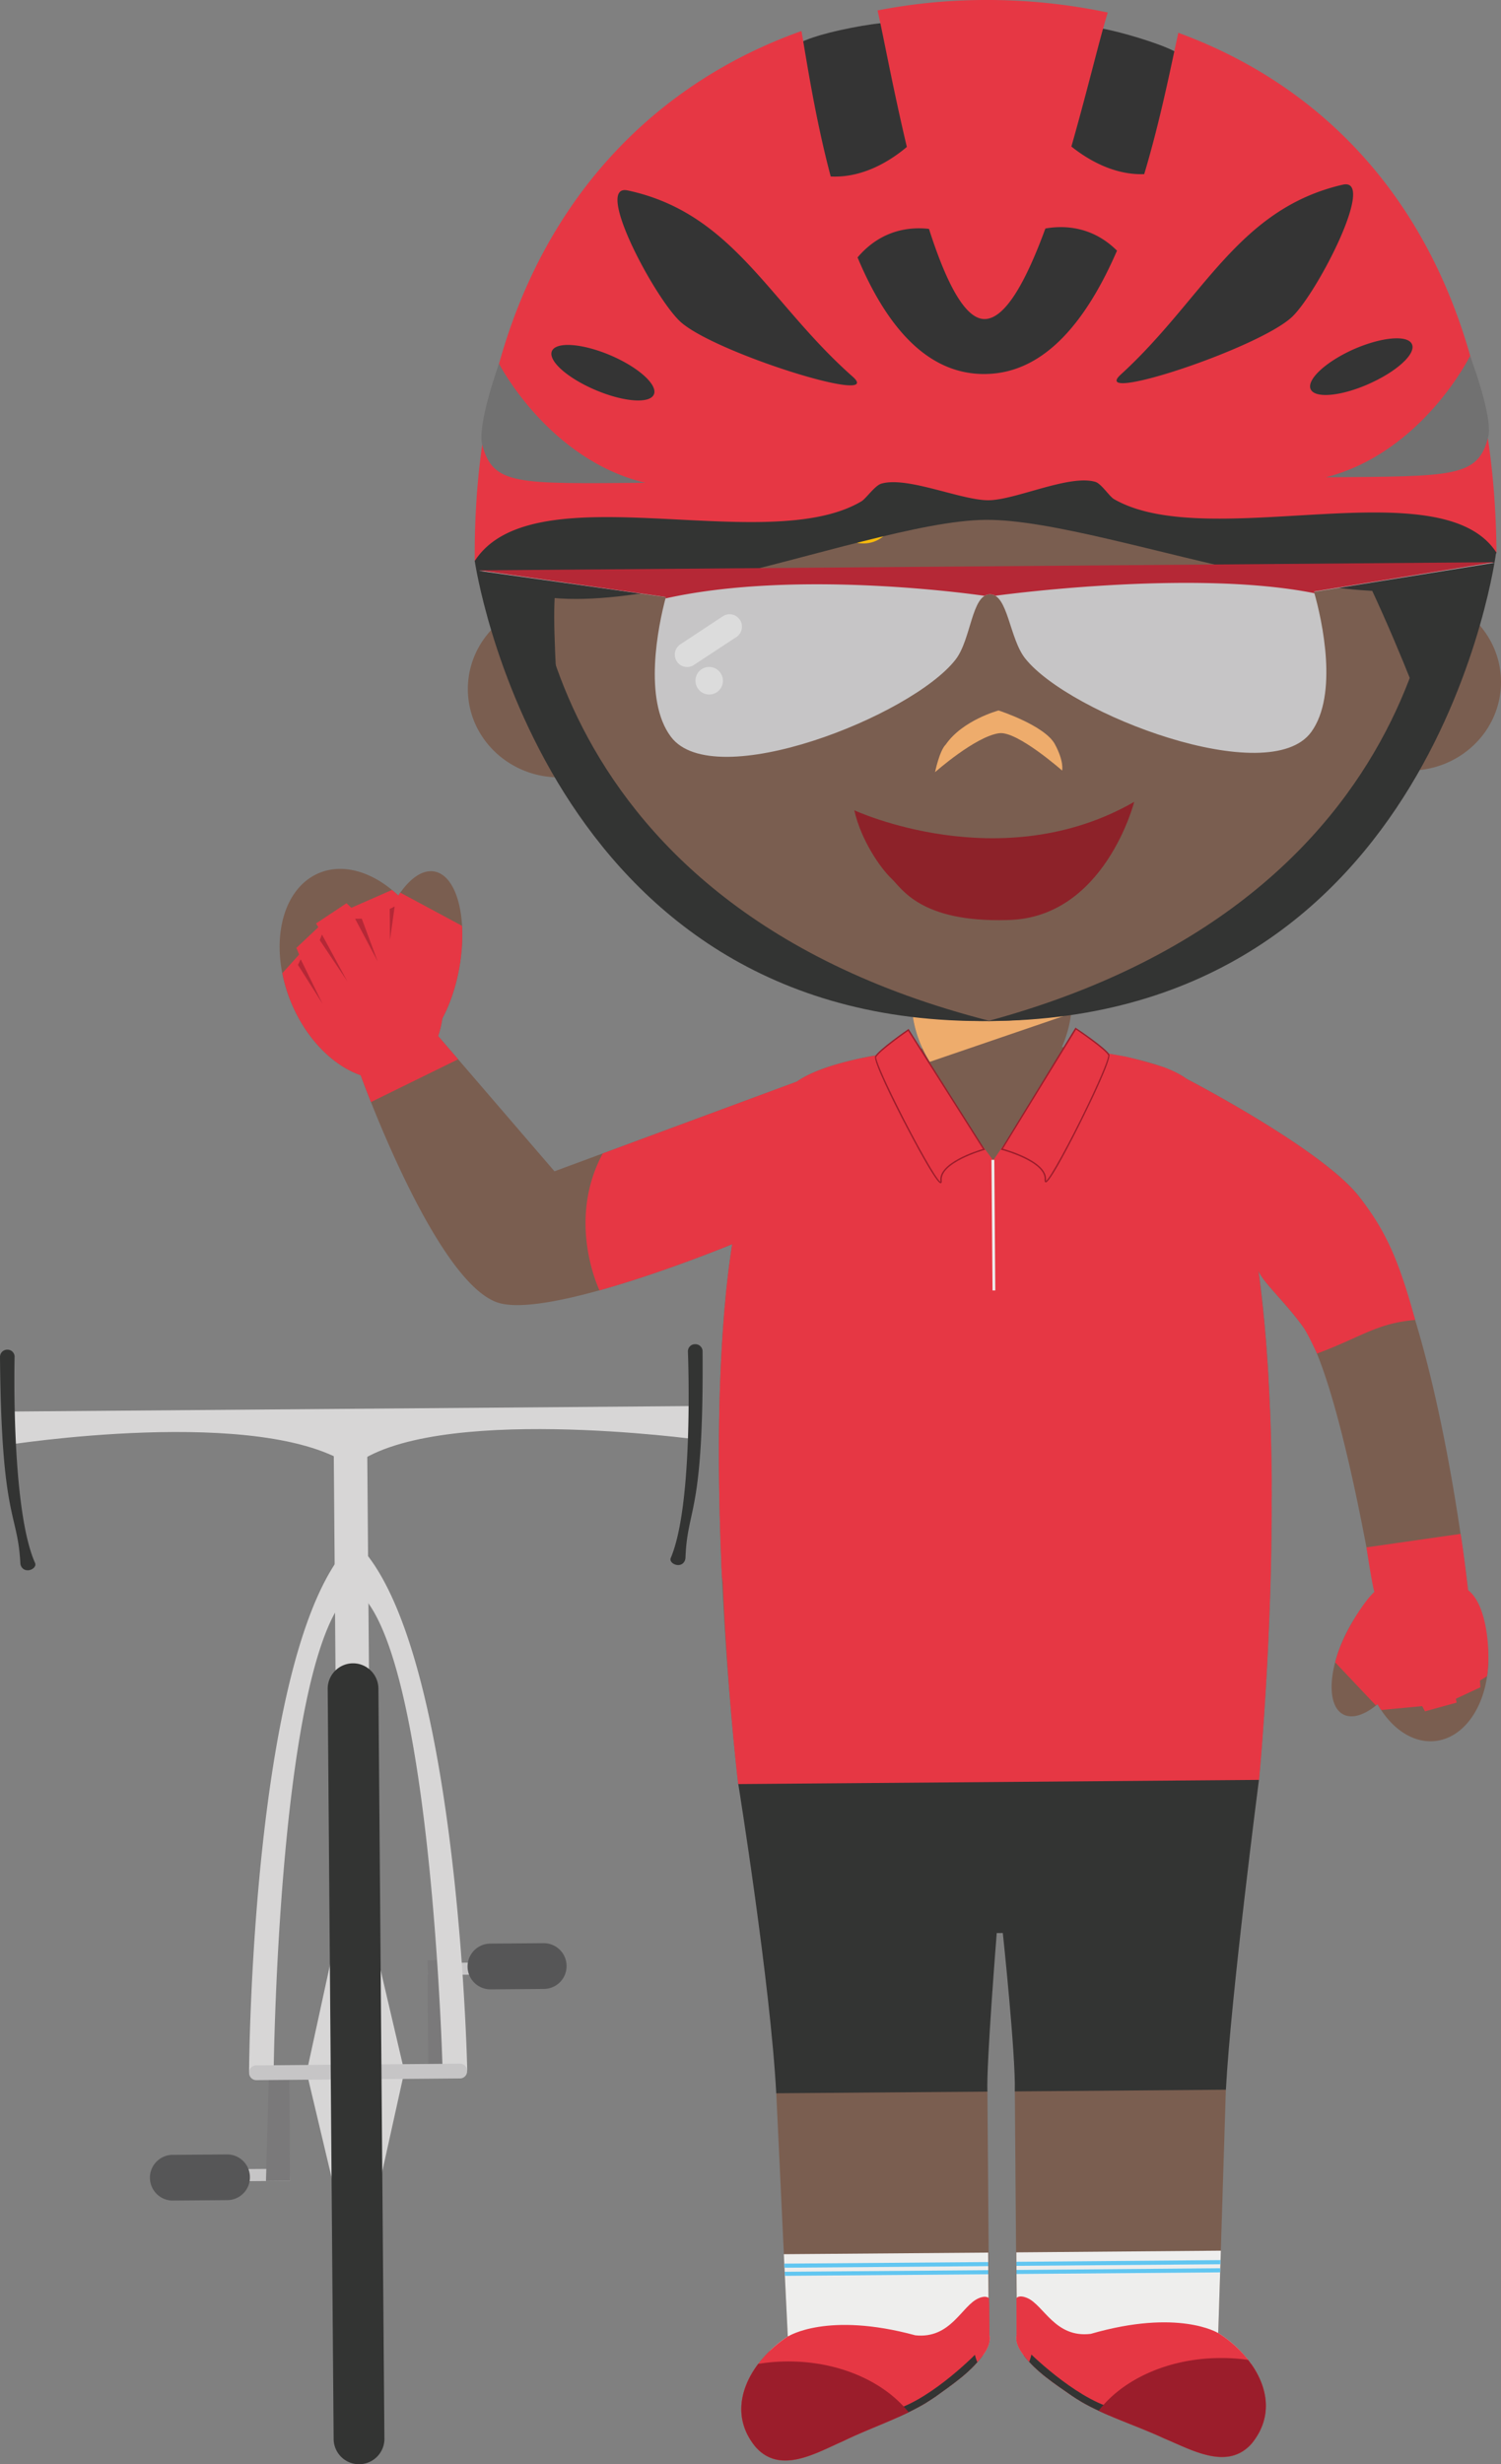 <svg xmlns="http://www.w3.org/2000/svg" width="70.632" height="115.932"><rect width="100%" height="100%" fill="#808080" stroke="none"/><g fill-rule="evenodd" stroke-miterlimit="10" data-paper-data="{&quot;isPaintingLayer&quot;:true}" style="mix-blend-mode:normal"><path fill="#7a5e50" d="M46.554 109.859c.061.248-.019.519-.187.788-.554.882-1.531 1.524-2.352 2.114-1.28.894-2.904 1.385-4.32 2.078-1.277.555-2.96 1.592-4.122.309-1.541-1.828-.266-4.091 1.51-5.215h-.013l-.543-11.487 9.937-.08.09 11.493m10.766-.088c1.786 1.085 3.091 3.338 1.586 5.19-1.136 1.303-2.837.29-4.129-.24-1.43-.672-3.057-1.136-4.347-2.01-.837-.578-1.814-1.205-2.386-2.078-.175-.267-.257-.527-.2-.787l-.09-11.49 9.932-.08-.36 11.496h-.006" data-paper-data="{&quot;origPos&quot;:null}"/><path fill="#333433" d="M59.247 83.693s-1.33 10.255-1.56 14.62l-9.934.08c.047-1.71-.564-7.453-.564-7.453l-.286.003s-.491 6.14-.44 7.46l-9.936.077c-.269-5.118-1.792-14.588-1.792-14.588l9.348-.08 2.907-.02 3.162-.027z"/><path fill="#eeeeed" d="M46.53 109.839h.023c.062.25-.017.53-.185.8-.556.878-1.533 1.532-2.354 2.122a4.412 4.412 0 0 1-.411.265l-7.365.062-.02-2.48a5.11 5.11 0 0 1 .864-.694h-.012l-.186-3.863 9.616-.076z"/><path fill="#61c6f1" d="m46.501 106.42.002.192-9.59.075-.006-.192zm.004.382v.192l-9.568.074-.01-.19z"/><path fill="#eeeeed" d="m58.876 111.214.015 1.69-8.044.066c-.144-.08-.283-.176-.415-.258-.839-.587-1.817-1.217-2.388-2.087-.175-.267-.26-.542-.2-.797h.012l-.031-3.863 9.624-.08-.124 3.868h-.006a5.49 5.49 0 0 1 1.557 1.462z"/><path fill="#61c6f1" d="m47.827 106.409 9.605-.08-.006.194-9.596.076zm.004.383 9.589-.08-.004.193-9.585.077z"/><path fill="#e63744" d="M37.092 109.915s1.833-1.174 5.98-.048c1.67.176 2.176-1.382 2.96-1.734.391-.176.508-.005.508-.005l.015 1.712c.059.25-.018.53-.188.8-.555.875-1.53 1.529-2.353 2.122-1.28.894-2.903 1.38-4.318 2.072-1.277.559-2.962 1.59-4.125.3-1.538-1.824-.263-4.066 1.51-5.22h-.012v-.007l.023.008"/><path fill="#333433" d="M46.24 110.825c-.563.784-1.458 1.383-2.225 1.938-.539.374-1.134.679-1.757.952l-.168-.34c1.836-.553 3.94-2.743 3.94-2.743l.21.193"/><path fill="#9b1d2b" d="M37.031 111.097c2.436-.02 4.569.943 5.725 2.39-.999.49-2.079.869-3.061 1.348-1.277.558-2.962 1.587-4.124.3-1.068-1.27-.775-2.74.095-3.907.004-.006.008-.006.01-.016a8.503 8.503 0 0 1 1.355-.114"/><path fill="#e63744" d="M46.488 108.32c-.398.002-.718.745-.712 1.664.006.452.086.85.216 1.153.136-.157.265-.322.374-.498.169-.27.25-.55.187-.8l-.012-1.52zm10.819 1.433.019-.008v.008h-.006c1.785 1.122 3.092 3.344 1.586 5.196-1.136 1.305-2.839.303-4.129-.236-1.43-.668-3.057-1.128-4.347-2.001-.837-.582-1.816-1.218-2.386-2.087-.175-.267-.263-.542-.201-.797l-.013-1.71s.111-.176.512-.004c.782.34 1.31 1.89 2.985 1.685 4.123-1.193 5.98-.046 5.98-.046"/><path fill="#333433" d="m48.17 110.809.2-.193s2.144 2.153 3.987 2.677l-.164.342c-.624-.265-1.222-.555-1.761-.924-.778-.544-1.681-1.126-2.261-1.902"/><path fill="#9b1d2b" d="M57.382 110.936a8.63 8.63 0 0 1 1.356.09c.004.009.012.009.012.02.893 1.149 1.207 2.614.156 3.902-1.137 1.304-2.839.304-4.13-.234-.988-.462-2.072-.826-3.078-1.298 1.125-1.466 3.248-2.461 5.684-2.48"/><path fill="#e63744" d="M47.882 108.31c.397-.006.728.733.732 1.652.004.453-.064.85-.185 1.155a3.52 3.52 0 0 1-.385-.493c-.175-.267-.263-.542-.201-.797l-.01-1.517z"/><path fill="#7a5e50" d="M69.998 77.339c.263 2.344-.833 4.383-2.45 4.567-1.057.122-2.072-.58-2.724-1.73-.596.5-1.185.705-1.615.48-.798-.417-.711-2.164.18-3.9a6.767 6.767 0 0 1 1.18-1.646c.035-.071.068-.144.107-.214 0 0-1.652-10.084-3.347-12.46-.854-1.19-1.92-2.128-2.11-2.66v-.002c1.384 9.997.026 23.918.026 23.918l-24.51.199s-1.833-15.312-.28-25.372v.015s-8.679 3.587-11.068 2.736c-2.956-1.054-6.414-10.684-6.414-10.684-1.274-.445-2.51-1.654-3.234-3.331-1.123-2.618-.568-5.376 1.239-6.167 1.18-.514 2.61-.056 3.766 1.046.519-.793 1.132-1.24 1.702-1.132 1.071.2 1.588 2.252 1.158 4.58-.165.89-.445 1.692-.788 2.33a4.88 4.88 0 0 1-.196.833l5.472 6.36 11.405-4.218c1.3-.925 4.178-1.368 5.917-1.546-.295-.652-.48-1.352-.486-1.867l7.483-.06c.005.515-.17 1.23-.46 1.89 1.774.149 4.624.546 5.894 1.455.673.352 6.418 3.397 8.093 5.515 3.651 4.617 5.147 18.599 5.147 18.599l-.002-.063c.462.673.802 1.547.915 2.528" data-paper-data="{&quot;origPos&quot;:null}"/><path fill="#e63744" d="M63.937 56.275c1.251 1.58 1.884 2.985 2.656 5.823-1.804.153-2.528.802-4.618 1.582 0 0-.435-.942-.647-1.245-.853-1.192-1.915-2.12-2.11-2.654.037.309.08.613.115.926.01.069.019.138.025.207.004.008.004.018.004.025.002.062.014.126.021.188v.004c0 .016.002.032.006.048.006.058.008.118.018.174v.012c0 .019.004.033.006.05.008.055.015.11.019.165.002.025.002.052.008.075.004.056.01.108.012.17.005.02.013.043.013.068.002.052.008.106.012.157.008.028.01.058.01.087l.015.152c0 .03.004.06.01.09l.012.166c.003.025.007.052.007.07.004.06.006.11.012.172.008.009.008.02.008.033a2.25 2.25 0 0 0 .019.212c0 .024 0 .05.004.076.004.054.01.11.01.168.004.018.004.029.004.04a.237.237 0 0 1 .002.036c.009.06.009.114.013.166.002.027.002.049.002.079.007.058.013.116.016.174v.02c.002.019.002.04.002.056.006.054.015.114.015.164.004.029.004.054.006.074 0 .056.008.116.012.174v.027c0 .01.006.029.006.048.002.06.002.116.009.174 0 .027.006.047.006.07.002.06.002.118.008.18 0 .023.006.048.006.075 0 .056.004.11.006.17 0 .022.003.04.003.07.005.058.005.12.01.178 0 .01.004.023.004.037v.033c.002.06.006.12.012.18v.054c.006.073.008.13.008.203v.043c.006.069.013.137.013.203v.044c.006.062.01.203.01.203.026.103.105 3.283.086 3.707-.004.062 0 .118.002.174l.002.054v.018c0 .06-.002.115 0 .17 0 .027-.004.053-.004.083 0 .046 0 .093-.004.143l.002.108v.143l.002.093v.128c-.002.04-.002.079 0 .118v.133c0 .037-.004.078-.004.11l.002.115v.132a.403.403 0 0 0-.006.11v.058c0 .025-.004.05-.004.079 0 .035 0 .075.002.102 0 .049 0 .094-.002.144v.083c.002.042.002.09.002.135-.004.006-.004.016-.004.03v.08c-.006.053-.004.107-.004.16v.07l-.002.076.002.114c-.004.016-.004.027-.004.04v.1c0 .032-.004.069-.004.096l.002.023c-.12 5.857-.573 10.557-.573 10.557l-24.51.197s-.494-4.117-.724-9.444c0-.075-.019-.145-.025-.217 0-.01-.01-.025-.01-.04-.005-.056-.005-.116-.015-.172v-.022c0-.017 0-.035-.002-.052v-.054c-.004-.041-.004-.087-.008-.128-.002-.023-.008-.046-.008-.062v-.002c0-.058 0-.112-.004-.164 0-.025.004-.05 0-.077-.002-.06-.002-.122-.006-.19v-.052c-.002-.043-.007-.091-.007-.141a43.334 43.334 0 0 1-.022-.525v-.054a2.907 2.907 0 0 1-.007-.19v-.05c-.003-.063-.003-.125-.01-.193v-.054c0-.06 0-.122-.006-.18v-.054c-.002-.064-.002-.132-.002-.194v-.015c0-.008-.004-.022-.004-.035-.004-.064-.004-.13-.004-.197 0-.012 0-.031-.006-.041-.002-.066-.002-.133-.002-.203v-.043c0-.07-.007-.137-.007-.21v-.01c-.059-2.803-.032-5.755.179-8.535v-.02c.003-.067.013-.135.017-.212v-.01c0-.004 0-.013.007-.018 0-.071.005-.142.01-.21v-.03c.01-.071.014-.138.02-.206v-.033c.006-.071.016-.141.021-.21.004-.007.004-.016.004-.027.01-.067.01-.138.02-.21 0-.007 0-.013.004-.023.002-.066.013-.147.015-.22.08-.793.18-1.584.3-2.372-.049.027-3.221 1.327-6.243 2.174 0-.002-1.578-3.23.154-6.442l9.131-3.38c.636-.448 1.642-.782 2.71-1.03.341-.081.685-.143 1.035-.205 0 0 .006 0 .008-.004a3.72 3.72 0 0 1 .337-.062l5.158 3.974 4.85-4.072.342.048s.008-.004.014 0c.339.052.689.116 1.033.178.6.141 1.194.306 1.781.495.422.159.796.343 1.08.553.675.35 6.421 3.397 8.093 5.515m-46.48-4.428c-.307-.772-.484-1.261-.484-1.261-1.274-.445-2.51-1.653-3.234-3.333a7.148 7.148 0 0 1-.452-1.47l.788-.873-.128-.315 1.033-.975-.109-.174 1.434-.952.228.213 1.894-.83h.029c.1.08.196.166.288.256.033-.05.062-.097.089-.14l2.886 1.552.025.04a8.752 8.752 0 0 1-.14 1.997c-.165.889-.445 1.69-.788 2.33a4.994 4.994 0 0 1-.196.833l.938 1.09-4.101 2.012"/><path fill="#b52836" d="m14.15 45.13 1.028 2.094-1.158-1.83zm1.002-1.163 1.19 2.198-1.295-1.935zm1.558-.744.314-.002.749 2.012zm1.861-.576-.22 1.575-.012-1.46z"/><path fill="#e63744" d="M68.73 72.163c.134.749.353 2.647.353 2.647.968.739 1.054 3.176.89 4.048l-.333.21.024.312-1.157.54.04.18-1.491.412-.134-.245-1.862.176-.065.005a2.242 2.242 0 0 1-.169-.272c-.041.025-.041.029-.078.062l-1.918-2.03c.26-1.162 1.282-2.801 1.846-3.32-.093-.208-.375-2.09-.375-2.09l4.429-.635"/><path fill="#7a5e50" d="m46.738 54.59-3.846-5.192c1.172-.147 2.053-.273 2.053-.273l1.689.008h.144l1.688-.002s.805.062 1.897.164z" data-paper-data="{&quot;origPos&quot;:null}"/><path fill="#e63744" d="M46.307 54.077s-2.121.582-2.02 1.468c.096.896-3.249-5.532-3.08-5.834.163-.308 1.535-1.257 1.535-1.257z"/><path fill="#9b1d2b" d="M42.735 48.497c-.194.133-1.352.954-1.504 1.232-.035.076.255.828 1.004 2.323.893 1.796 1.843 3.463 2.02 3.546 0-.01 0-.02-.004-.044-.093-.848 1.699-1.41 2.003-1.5l-3.52-5.557zm-.317 4.064c-.321-.623-1.348-2.67-1.236-2.87.164-.306 1.489-1.23 1.54-1.26l.03-.027 3.601 5.693-.039.008c-.02.004-2.092.588-1.997 1.439.004.054.002.087-.021.106-.006.01-.025.018-.039.018-.27-.04-1.771-2.983-1.84-3.107z"/><path fill="#e63744" d="M50.619 48.392s1.382.926 1.555 1.23c.171.303-3.071 6.782-2.987 5.883.089-.886-2.043-1.434-2.043-1.434z"/><path fill="#9b1d2b" d="M47.193 54.043c.308.087 2.106.623 2.028 1.472-.004.022-.004.037-.004.04.177-.084 1.1-1.765 1.968-3.574.722-1.51 1.004-2.265.963-2.34-.152-.275-1.325-1.076-1.514-1.206zm2.026 1.585c-.015 0-.029-.008-.043-.018-.017-.017-.025-.054-.021-.104.084-.85-1.997-1.403-2.02-1.407l-.04-.007 3.516-5.75.027.026c.056.03 1.39.932 1.562 1.234.109.199-.883 2.263-1.196 2.89-.057.128-1.524 3.093-1.785 3.136z"/><path fill="#eeeeed" d="M46.835 60.71h-.13l-.049-6.142h.132z"/><path fill="#eeac6c" d="M43.756 49.955a5.52 5.52 0 0 1-.81-2.19 22.98 22.98 0 0 0 3.65.269c1.276-.01 2.549-.13 3.804-.36l-.015.014-6.63 2.267"/><path fill="#7a5e50" d="M68.694 28.612c1.156.735 1.926 2.002 1.938 3.445.019 2.296-1.891 4.178-4.267 4.194-.065 0-.132-.004-.202-.004-3.792 6.968-11.116 11.72-19.57 11.788-8.462.068-15.872-4.578-19.77-11.492-.158.012-.319.029-.477.029-2.372.019-4.312-1.83-4.33-4.124-.011-1.552.855-2.908 2.147-3.635a23.12 23.12 0 0 1-.255-3.248c-.099-12.512 9.897-22.731 22.326-22.832 12.43-.1 22.584 9.962 22.682 22.472a23.226 23.226 0 0 1-.222 3.407" data-paper-data="{&quot;origPos&quot;:null}"/><path fill="#f6b90c" d="M42.311 24.075s-.503 1.803-2.082 1.446c-.772-.174-.908-1.201-3.386-.74-.779.18-2.417 1.156-2.732 1.808-.316.652-.088-2.392 2.457-3.522 1.835-.675 2.457-.642 3.977-.642s1.987.907 1.766 1.65m9.741 0s.503 1.803 2.082 1.446c.772-.174.908-1.201 3.386-.74.779.18 2.417 1.156 2.732 1.808.316.652.087-2.392-2.457-3.522-1.835-.675-2.457-.642-3.977-.642s-1.987.907-1.766 1.65"/><path fill="#6172bb" d="M40 31.425c0 1.657-.895 3-2 3s-2-1.343-2-3 .895-3 2-3 2 1.343 2 3m18 0c0 1.657-.895 3-2 3s-2-1.343-2-3 .895-3 2-3 2 1.343 2 3"/><path fill="#eeac6c" d="M47.02 34.494c-1.125.153-3.02 1.834-3.02 1.834s.207-1.01.503-1.3c.8-1.155 2.487-1.603 2.487-1.603s2.173.703 2.65 1.588c.443.824.34 1.238.34 1.238s-2.121-1.871-2.96-1.756z"/><path fill="#8d2229" d="M40.2 38.12s6.897 3.209 13.172-.396c0 0-1.39 5.47-5.95 5.56-4.115.123-4.984-1.491-5.477-1.955-.492-.463-1.42-1.772-1.745-3.208" data-paper-data="{&quot;origPos&quot;:null}"/><path fill="#fff" d="M37.895 30.458c.013 1.408-.816 2.55-1.845 2.557-1.033.008-1.874-1.122-1.886-2.528-.01-1.406.812-2.548 1.843-2.557 1.032-.006 1.878 1.122 1.888 2.528m20.063-.163c.013 1.407-.818 2.55-1.847 2.56-1.03.008-1.878-1.122-1.888-2.528-.01-1.405.816-2.548 1.847-2.556 1.028-.01 1.878 1.12 1.888 2.523"/><path fill="#1679af" d="M37.188 31.165c.008.868-.502 1.578-1.144 1.582-.635.006-1.16-.695-1.168-1.563-.006-.87.506-1.575 1.146-1.584.638-.004 1.16.698 1.166 1.566m20.065-.161c.009.868-.506 1.578-1.145 1.582-.64.004-1.16-.695-1.169-1.563-.008-.87.504-1.577 1.146-1.583.636-.004 1.16.695 1.168 1.565"/><path fill="#f7b90b" d="M33.014 27.387c1.824-1.157 4.521-1.902 4.521-1.902.317-.603.025-1.617-.403-1.681-1.347-.18-4.118 3.583-4.118 3.583m26.051-.21c-1.847-1.126-4.556-1.83-4.556-1.83-.327-.597-.046-1.615.382-1.685 1.338-.203 4.174 3.515 4.174 3.515"/><path fill="#333433" d="M69.785 22.247c.056 2.656-.814 8.42-2.594 11.864 0 0-4.524-12.574-8.185-14.534-4.479-2.406-16.196 1.204-20.206-1.93-.664-.516-.6-1.706-.6-1.706s-.753 1.522-1.116 1.946c-1.914 2.222-6.889 5.466-9.25 7.206-1.901 1.396-1.989 1.379-1.506 9.347 0 0-3.561-7.223-3.408-12.071.045-1.393.693-4.492 1.76-7.645 3.898-8.03 12.061-13.593 21.547-13.67 10.892-.087 20.158 7.09 23.26 17.035.165 1.38.264 2.767.298 4.157" data-paper-data="{&quot;origPos&quot;:null}"/><path fill="#333433" d="m22.34 26.39.642-2.475 1.95.783s-.588 17.675 21.66 23.337C25.494 48.305 22.34 26.39 22.34 26.39z"/><path fill="#333433" d="M70.4 26.005s-2.806 21.964-23.908 22.032c22.16-6.022 21.293-23.682 21.293-23.682l1.938-.811z"/><path fill="#333433" d="m24.5 21.635 44.37.485 1.55 3.883c-3.59 4.87-18.019-1.596-24.04-1.546-6.025.049-20.52 6.86-24.04 1.933z"/><path fill="#343434" d="M24.461 16.505 28.8 8.524s6.424-5.325 8.905-6.542c.858-.418 2.773-.787 3.722-.89 2.606-.271 7.907-.232 10.48.257.869.167 2.572.66 3.354 1.062 2.403 1.236 8.889 6.142 8.889 6.142l3.732 7.604-6.384 5.169-31.116.248-5.92-5.07z"/><path fill="#e63744" d="M64.415 18.06c1.315-.583 2.224-1.414 2.028-1.864-.197-.451-1.419-.344-2.74.234-1.312.584-2.221 1.427-2.03 1.877.197.45 1.423.338 2.742-.246m-3.6-3.167c1.193-1.15 3.979-6.573 2.37-6.205-4.95 1.143-6.562 5.387-10.44 8.927-1.58 1.437 6.531-1.238 8.07-2.722m-14.404 2.7c2.829-.055 4.777-2.636 6.151-5.801-1.18-1.176-2.539-1.19-3.37-1.043-.89 2.43-1.886 4.293-2.89 4.26-.948-.033-1.828-1.87-2.588-4.242-.891-.102-2.244.029-3.361 1.343 1.296 3.09 3.203 5.546 6.058 5.484m-14.406-2.47c1.563 1.458 9.715 4.004 8.115 2.592-3.939-3.48-5.612-7.694-10.585-8.758-1.61-.342 1.256 5.036 2.47 6.166m-1.234 3.429c.187-.451-.733-1.28-2.058-1.843-1.324-.56-2.548-.644-2.742-.194-.191.456.73 1.273 2.06 1.836 1.322.56 2.55.654 2.74.2m24.677-17.01c8.255 3.019 14.861 10.65 14.972 24.46-2.596-4.03-13.526.044-17.99-2.516-.228-.126-.596-.726-.886-.816-1.224-.364-3.753.855-5.028.863-1.28.01-3.82-1.138-5.042-.78-.303.085-.718.698-.936.83-4.493 2.67-15.431-1.461-18.198 2.806-.109-13.53 6.515-21.783 15.375-24.93.265 1.545.663 4.16 1.375 6.843 1.603.082 2.929-.837 3.583-1.39-.658-2.76-1.14-5.415-1.38-6.422A26.74 26.74 0 0 1 46.22 0a27.72 27.72 0 0 1 5.908.588c-.342 1.07-.949 3.633-1.712 6.306.663.53 1.927 1.354 3.427 1.298.772-2.58 1.261-5.091 1.605-6.65"/><path fill="#717171" d="M23.481 17.109s-1.037 2.877-.788 3.816c.508 1.914 1.626 1.835 7.676 1.79-4.571-1.091-6.888-5.606-6.888-5.606m45.695-.363s1.089 2.858.856 3.8c-.479 1.923-1.598 1.86-7.644 1.91 4.548-1.163 6.788-5.711 6.788-5.711"/><path fill="#c6c5c6" d="m70.329 26.474-8.496 1.37c.393 1.364 1.146 4.838-.131 6.595-1.985 2.725-11.35-.821-13.452-3.451-.757-.94-.815-3.041-1.67-3.028-.859.012-.875 2.109-1.609 3.064-2.059 2.666-11.374 6.334-13.399 3.64-1.308-1.734-.61-5.203-.24-6.572l-8.788-1.236 47.786-.383z"/><path fill="#dcdcdc" d="M34.82 29.162c.174.27.1.629-.167.807l-2.004 1.317a.576.576 0 0 1-.8-.168v-.002a.581.581 0 0 1 .167-.803l2-1.32a.575.575 0 0 1 .8.169zm-.802 2.863a.645.645 0 0 1-1.29.008.642.642 0 0 1 1.098-.466.648.648 0 0 1 .192.458"/><path fill="#b52836" d="m70.328 26.45-8.494 1.379c.009.03.042.085.019.08-5.791-1.161-15.013.119-15.013.119a.501.501 0 0 0-.512.004s-8.649-1.3-15.013.122c-.019.006.014-.05.016-.068l-8.788-1.253z"/><path fill="#c6c5c6" d="m13.65 102.599-2.833.022-.004-.57 2.832-.02z"/><path fill="#7a797a" d="m12.665 97.282.942-.006.043 5.323-1.134.01z"/><path fill="#565657" d="M11.761 102.425a1.07 1.07 0 0 1-1.06 1.082l-2.515.02a1.076 1.076 0 1 1-.019-2.15l2.518-.02a1.073 1.073 0 0 1 1.076 1.068"/><path fill="#c6c5c6" d="m20.116 92.35 2.83-.022.005.567-2.83.02z"/><path fill="#7a797a" d="m21.103 97.664-.944.007-.045-5.452 1.136-.01z"/><path fill="#565657" d="M26.661 92.486a1.072 1.072 0 0 1-1.059 1.085l-2.516.02a1.076 1.076 0 1 1-.016-2.152l2.516-.02a1.072 1.072 0 0 1 1.075 1.067"/><path fill="#d7d6d6" d="M16.757 72.577c4.82 4.633 5.23 24.822 5.23 24.822l-1.159.01s-.52-19.874-4.052-22.58a.326.326 0 0 1-.103-.111.38.38 0 0 1-.095.113c-3.49 2.76-3.7 22.64-3.7 22.64l-1.157.01s.093-20.192 4.839-24.902c.037-.032.068-.042.094-.042.038 0 .075.014.103.04"/><path fill="#d7d6d6" d="m14.429 97.494 1.824 7.682-.12-15.518zm4.599-.038-1.705 7.71-.122-15.516z"/><path fill="#c6c5c6" d="M21.98 97.445a.336.336 0 0 1-.33.338l-9.587.079a.34.34 0 0 1-.341-.334v-.018a.335.335 0 0 1 .337-.342l9.586-.08a.335.335 0 0 1 .336.339v.019z"/><path fill="#d7d6d6" d="m17.37 79.574-1.574.012-.094-11.715 1.576-.014z"/><path fill="#333433" d="M18.09 114.727a1.195 1.195 0 0 1-2.39.02l-.28-35.28a1.197 1.197 0 0 1 1.184-1.215c.662-.004 1.2.528 1.203 1.197l.282 35.278z"/><path fill="#d7d6d6" d="M32.887 67.733s-12.606-1.74-16.313 1.27c-4.17-2.947-16.35-1.007-16.35-1.007L.211 66.41l32.662-.263z"/><path fill="#333433" d="M1.65 73.533C.504 70.956.687 63.83.687 63.83a.332.332 0 0 0-.333-.333h-.02a.34.34 0 0 0-.334.34c.062 7.748.829 7.26.957 9.7.01.193.152.34.339.338h.023c.185-.002.407-.168.331-.342m29.915-.24c1.099-2.596.805-9.716.805-9.716a.333.333 0 0 1 .333-.337h.018a.336.336 0 0 1 .34.33c.059 7.75-.712 7.274-.805 9.717-.01.194-.148.34-.333.343h-.018c-.188 0-.418-.161-.34-.337"/></g></svg>